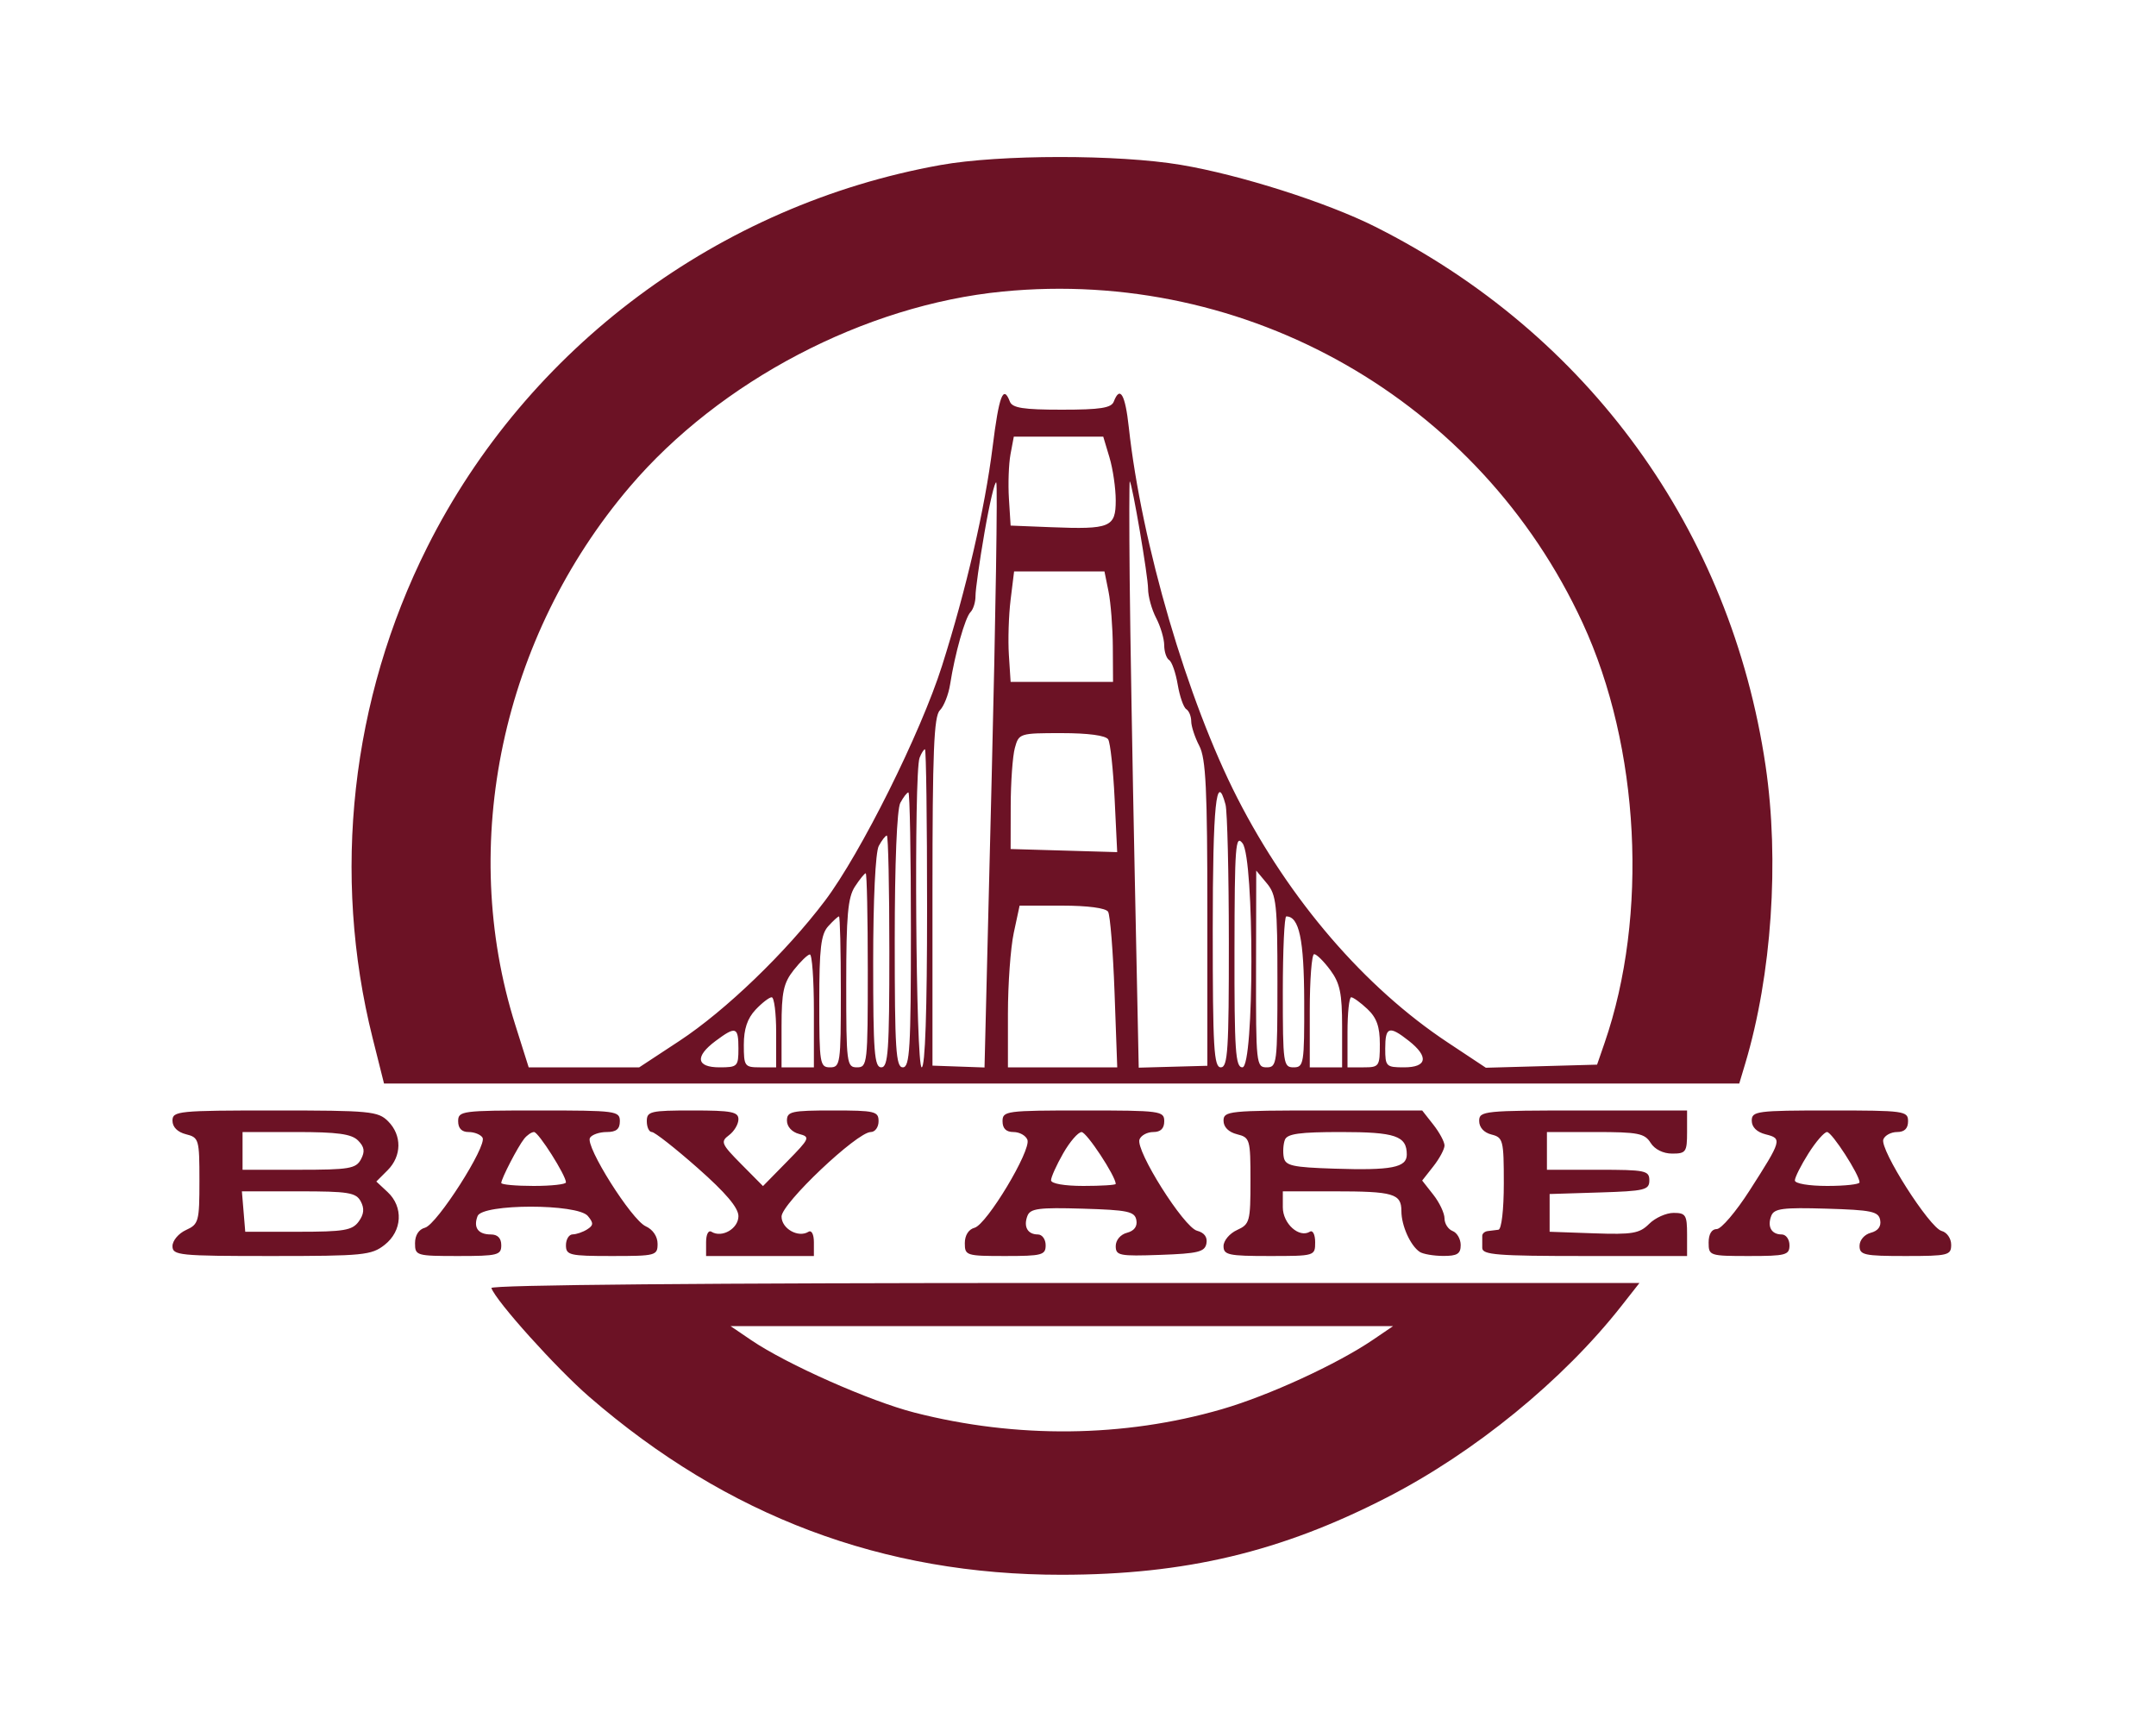 <svg xmlns="http://www.w3.org/2000/svg" width="400" height="320" viewBox="0 0 400 320" version="1.1"><path d="M 174.500 30.615 C 133.399 37.987, 97.831 64.463, 79.259 101.508 C 65.115 129.722, 61.508 162.177, 69.138 192.597 L 71.246 201 196.964 201 L 322.683 201 323.805 197.250 C 328.706 180.861, 330.156 159.596, 327.567 142.073 C 321.114 98.389, 294.749 61.972, 255.171 42.074 C 246.183 37.554, 230.090 32.431, 219.074 30.582 C 207.433 28.628, 185.484 28.644, 174.500 30.615 M 186 54.085 C 160.441 56.590, 133.557 70.671, 116.834 90.311 C 93.136 118.144, 84.975 156.493, 95.596 190.115 L 98.087 198 108.340 198 L 118.593 198 126.046 193.100 C 134.600 187.476, 145.812 176.683, 153.050 167.103 C 159.673 158.337, 170.833 135.940, 174.776 123.500 C 179.279 109.291, 182.728 94.366, 184.160 82.893 C 185.349 73.365, 186.135 71.304, 187.362 74.500 C 187.815 75.681, 189.867 76, 197 76 C 204.133 76, 206.185 75.681, 206.638 74.500 C 207.792 71.493, 208.757 73.138, 209.423 79.250 C 211.777 100.845, 220.291 129.909, 229.586 148.082 C 239.256 166.986, 253.197 183.178, 268.585 193.378 L 275.669 198.074 285.986 197.787 L 296.303 197.500 297.680 193.515 C 305.875 169.809, 304.251 138.562, 293.629 115.573 C 274.540 74.258, 231.435 49.632, 186 54.085 M 187.480 84.253 C 187.145 86.042, 187.012 89.754, 187.185 92.503 L 187.500 97.500 194.988 97.799 C 205.978 98.237, 207 97.815, 207 92.847 C 207 90.584, 206.479 86.992, 205.842 84.866 L 204.683 81 196.387 81 L 188.091 81 187.480 84.253 M 182.657 98.756 C 181.728 104.115, 180.975 109.422, 180.984 110.550 C 180.993 111.677, 180.576 113.027, 180.057 113.550 C 179.054 114.561, 177.169 121.242, 176.274 126.955 C 175.977 128.855, 175.118 131.024, 174.367 131.776 C 173.268 132.875, 173 139.461, 173 165.413 L 173 197.683 177.828 197.854 L 182.656 198.025 183.991 144.008 C 184.725 114.299, 185.105 89.771, 184.836 89.502 C 184.566 89.233, 183.586 93.397, 182.657 98.756 M 209.587 107.289 C 209.684 117.305, 210.101 141.826, 210.515 161.780 L 211.266 198.060 217.633 197.885 L 224 197.710 224 169.469 C 224 146.363, 223.728 140.708, 222.506 138.364 C 221.685 136.789, 221.010 134.739, 221.006 133.809 C 221.003 132.879, 220.589 131.864, 220.087 131.554 C 219.585 131.243, 218.871 129.194, 218.500 127 C 218.129 124.806, 217.415 122.757, 216.913 122.446 C 216.411 122.136, 215.997 120.896, 215.994 119.691 C 215.990 118.486, 215.315 116.211, 214.494 114.636 C 213.672 113.060, 213 110.620, 213 109.214 C 213 106.920, 210.086 89.807, 209.607 89.289 C 209.500 89.174, 209.491 97.274, 209.587 107.289 M 187.498 111.250 C 187.142 114.138, 186.997 118.750, 187.176 121.500 L 187.500 126.500 197 126.500 L 206.500 126.500 206.461 120 C 206.440 116.425, 206.082 111.813, 205.666 109.750 L 204.909 106 196.527 106 L 188.144 106 187.498 111.250 M 188.285 138.750 C 187.870 140.262, 187.524 145.100, 187.516 149.500 L 187.500 157.500 197.386 157.788 L 207.271 158.076 206.796 148.201 C 206.534 142.770, 205.996 137.803, 205.601 137.163 C 205.152 136.437, 201.905 136, 196.960 136 C 189.167 136, 189.026 136.045, 188.285 138.750 M 170.607 140.582 C 169.536 143.372, 169.910 198, 171 198 C 171.644 198, 172 187.500, 172 168.500 C 172 152.275, 171.823 139, 171.607 139 C 171.391 139, 170.941 139.712, 170.607 140.582 M 167.035 148.934 C 166.406 150.111, 166 160.102, 166 174.434 C 166 194.715, 166.209 198, 167.500 198 C 168.794 198, 169 194.500, 169 172.500 C 169 158.475, 168.791 147, 168.535 147 C 168.280 147, 167.605 147.870, 167.035 148.934 M 225 172.500 C 225 194.500, 225.206 198, 226.500 198 C 227.791 198, 227.998 194.756, 227.986 174.750 C 227.979 161.963, 227.701 150.488, 227.370 149.250 C 225.663 142.881, 225 149.386, 225 172.500 M 163.035 156.934 C 162.423 158.079, 162 166.859, 162 178.434 C 162 195.159, 162.218 198, 163.500 198 C 164.787 198, 165 194.944, 165 176.500 C 165 164.675, 164.791 155, 164.535 155 C 164.280 155, 163.605 155.870, 163.035 156.934 M 229.032 176.250 C 229.004 194.931, 229.212 198, 230.500 198 C 232.705 198, 232.735 159.354, 230.532 156.441 C 229.226 154.715, 229.060 156.907, 229.032 176.250 M 158.615 164.465 C 157.303 166.467, 157 169.848, 157 182.465 C 157 197.333, 157.086 198, 159 198 C 160.926 198, 161 197.333, 161 180 C 161 170.100, 160.827 162, 160.615 162 C 160.403 162, 159.503 163.109, 158.615 164.465 M 233.033 179.750 C 233.001 197.344, 233.072 198, 235 198 C 236.916 198, 237 197.333, 237 182.111 C 237 167.778, 236.807 165.990, 235.033 163.861 L 233.067 161.500 233.033 179.750 M 188.083 173.049 C 187.487 175.826, 187 182.576, 187 188.049 L 187 198 197.140 198 L 207.280 198 206.781 184.133 C 206.507 176.506, 205.967 169.756, 205.582 169.133 C 205.157 168.445, 201.799 168, 197.024 168 L 189.166 168 188.083 173.049 M 153.655 171.829 C 152.306 173.320, 152 175.907, 152 185.829 C 152 197.333, 152.110 198, 154 198 C 155.905 198, 156 197.333, 156 184 C 156 176.300, 155.845 170, 155.655 170 C 155.465 170, 154.565 170.823, 153.655 171.829 M 238 184 C 238 197.333, 238.095 198, 240 198 C 241.893 198, 241.998 197.344, 241.968 185.750 C 241.938 174.255, 241.039 170, 238.640 170 C 238.288 170, 238 176.300, 238 184 M 147.250 179.963 C 145.365 182.354, 145 184.047, 145 190.408 L 145 198 148 198 L 151 198 151 187.500 C 151 181.725, 150.662 177.025, 150.250 177.055 C 149.838 177.086, 148.488 178.394, 147.250 179.963 M 243 187.500 L 243 198 246 198 L 249 198 249 190.460 C 249 184.271, 248.608 182.388, 246.812 179.960 C 245.609 178.332, 244.259 177, 243.812 177 C 243.365 177, 243 181.725, 243 187.500 M 140.174 187.314 C 138.657 188.930, 138 190.893, 138 193.814 C 138 197.798, 138.145 198, 141 198 L 144 198 144 191.500 C 144 187.925, 143.628 185, 143.174 185 C 142.720 185, 141.370 186.042, 140.174 187.314 M 250 191.500 L 250 198 253 198 C 255.871 198, 256 197.814, 256 193.674 C 256 190.446, 255.413 188.797, 253.686 187.174 C 252.413 185.978, 251.063 185, 250.686 185 C 250.308 185, 250 187.925, 250 191.500 M 132.750 193.115 C 128.873 196.008, 129.179 198, 133.500 198 C 136.833 198, 137 197.833, 137 194.500 C 137 190.465, 136.514 190.307, 132.750 193.115 M 257 194.500 C 257 197.833, 257.167 198, 260.500 198 C 264.782 198, 265.128 196.032, 261.365 193.073 C 257.731 190.214, 257 190.453, 257 194.500 M 32 207.892 C 32 209.075, 32.936 210.018, 34.500 210.411 C 36.906 211.015, 37 211.339, 37 219.040 C 37 226.606, 36.864 227.105, 34.500 228.182 C 33.125 228.808, 32 230.149, 32 231.161 C 32 232.880, 33.201 233, 50.365 233 C 67.430 233, 68.917 232.853, 71.365 230.927 C 74.633 228.357, 74.880 223.898, 71.909 221.130 L 69.818 219.182 71.909 217.091 C 74.549 214.451, 74.588 210.588, 72 208 C 70.140 206.140, 68.667 206, 51 206 C 33.030 206, 32 206.103, 32 207.892 M 85 208 C 85 209.313, 85.667 210, 86.941 210 C 88.009 210, 89.170 210.466, 89.522 211.036 C 90.432 212.508, 81.066 227.170, 78.845 227.751 C 77.703 228.050, 77 229.141, 77 230.617 C 77 232.929, 77.238 233, 85 233 C 92.333 233, 93 232.833, 93 231 C 93 229.687, 92.333 229, 91.059 229 C 88.703 229, 87.785 227.725, 88.604 225.590 C 89.492 223.275, 107.144 223.263, 109.063 225.576 C 110.147 226.883, 110.126 227.308, 108.936 228.061 C 108.146 228.561, 106.938 228.976, 106.250 228.985 C 105.563 228.993, 105 229.900, 105 231 C 105 232.843, 105.667 233, 113.500 233 C 121.662 233, 122 232.910, 122 230.737 C 122 229.374, 121.128 228.082, 119.805 227.487 C 117.165 226.300, 108.521 212.584, 109.458 211.069 C 109.821 210.481, 111.216 210, 112.559 210 C 114.333 210, 115 209.454, 115 208 C 115 206.089, 114.333 206, 100 206 C 85.667 206, 85 206.089, 85 208 M 120 208 C 120 209.100, 120.423 210, 120.939 210 C 121.455 210, 125.280 213.003, 129.439 216.673 C 134.653 221.276, 137 224.048, 137 225.606 C 137 227.919, 133.938 229.698, 132.009 228.506 C 131.431 228.148, 131 228.974, 131 230.441 L 131 233 141 233 L 151 233 151 230.441 C 151 228.974, 150.569 228.148, 149.991 228.506 C 148.097 229.676, 145 227.922, 145 225.679 C 145 223.270, 159.010 210, 161.553 210 C 162.349 210, 163 209.100, 163 208 C 163 206.157, 162.333 206, 154.500 206 C 146.842 206, 146 206.187, 146 207.883 C 146 208.993, 146.920 210.007, 148.239 210.352 C 150.366 210.908, 150.255 211.165, 146.017 215.482 L 141.557 220.027 137.528 215.962 C 133.817 212.215, 133.638 211.793, 135.250 210.588 C 136.213 209.868, 137 208.542, 137 207.640 C 137 206.249, 135.711 206, 128.500 206 C 120.667 206, 120 206.157, 120 208 M 186 208 C 186 209.344, 186.667 210, 188.031 210 C 189.149 210, 190.311 210.646, 190.614 211.436 C 191.357 213.373, 183.063 227.171, 180.799 227.763 C 179.702 228.050, 179 229.163, 179 230.617 C 179 232.916, 179.265 233, 186.500 233 C 193.333 233, 194 232.822, 194 231 C 194 229.900, 193.352 229, 192.559 229 C 190.655 229, 189.846 227.565, 190.617 225.555 C 191.144 224.183, 192.733 223.975, 200.859 224.215 C 209.238 224.463, 210.522 224.735, 210.825 226.321 C 211.051 227.500, 210.438 228.334, 209.087 228.688 C 207.883 229.002, 207 230.048, 207 231.157 C 207 232.923, 207.675 233.057, 215.239 232.790 C 222.281 232.542, 223.528 232.235, 223.826 230.679 C 224.051 229.501, 223.439 228.666, 222.092 228.314 C 219.625 227.669, 210.632 213.402, 211.411 211.370 C 211.701 210.617, 212.851 210, 213.969 210 C 215.333 210, 216 209.344, 216 208 C 216 206.089, 215.333 206, 201 206 C 186.667 206, 186 206.089, 186 208 M 227 207.892 C 227 209.075, 227.936 210.018, 229.500 210.411 C 231.906 211.015, 232 211.339, 232 219.040 C 232 226.606, 231.864 227.105, 229.500 228.182 C 228.125 228.808, 227 230.149, 227 231.161 C 227 232.802, 227.914 233, 235.500 233 C 243.952 233, 244 232.986, 244 230.441 C 244 229.026, 243.562 228.152, 243.021 228.487 C 241.027 229.719, 238 226.992, 238 223.965 L 238 221 247.418 221 C 258.559 221, 260 221.421, 260 224.673 C 260 227.365, 261.670 231.080, 263.400 232.235 C 264.005 232.639, 265.962 232.976, 267.750 232.985 C 270.355 232.997, 271 232.597, 271 230.969 C 271 229.851, 270.325 228.678, 269.500 228.362 C 268.675 228.045, 268 226.995, 268 226.028 C 268 225.061, 267.067 223.084, 265.927 221.635 L 263.855 219 265.927 216.365 C 267.067 214.916, 268 213.177, 268 212.500 C 268 211.823, 267.067 210.084, 265.927 208.635 L 263.855 206 245.427 206 C 228.019 206, 227 206.105, 227 207.892 M 274.429 207.945 C 274.429 209.138, 275.313 210.113, 276.714 210.464 C 278.870 211.006, 279 211.519, 279 219.519 C 279 224.423, 278.578 228.053, 278 228.125 C 277.450 228.194, 276.550 228.306, 276 228.375 C 275.450 228.444, 275 228.838, 275 229.250 C 275 229.662, 275 230.675, 275 231.500 C 275 232.781, 277.778 233, 294 233 L 313 233 313 229 C 313 225.400, 312.750 225, 310.500 225 C 309.125 225, 307.082 225.918, 305.960 227.040 C 304.182 228.818, 302.869 229.042, 295.710 228.790 L 287.500 228.500 287.500 225 L 287.500 221.500 296.750 221.212 C 305.177 220.951, 306 220.750, 306 218.962 C 306 217.150, 305.273 217, 296.500 217 L 287 217 287 213.500 L 287 210 295.992 210 C 303.900 210, 305.133 210.241, 306.232 212 C 306.991 213.215, 308.564 214, 310.241 214 C 312.793 214, 313 213.700, 313 210 L 313 206 293.714 206 C 275.276 206, 274.429 206.085, 274.429 207.945 M 325 207.892 C 325 209.093, 325.945 210.020, 327.591 210.433 C 330.677 211.208, 330.596 211.490, 324.595 220.853 C 322.075 224.784, 319.335 228, 318.507 228 C 317.566 228, 317 228.940, 317 230.500 C 317 232.944, 317.167 233, 324.500 233 C 331.333 233, 332 232.822, 332 231 C 332 229.900, 331.352 229, 330.559 229 C 328.655 229, 327.846 227.565, 328.617 225.555 C 329.144 224.183, 330.733 223.975, 338.859 224.215 C 347.238 224.463, 348.522 224.735, 348.825 226.321 C 349.051 227.500, 348.438 228.334, 347.087 228.688 C 345.903 228.997, 345 230.048, 345 231.117 C 345 232.813, 345.842 233, 353.500 233 C 361.460 233, 362 232.867, 362 230.906 C 362 229.744, 361.212 228.607, 360.229 228.350 C 357.986 227.763, 348.710 213.197, 349.413 211.366 C 349.701 210.615, 350.851 210, 351.969 210 C 353.333 210, 354 209.344, 354 208 C 354 206.092, 353.333 206, 339.500 206 C 325.944 206, 325 206.123, 325 207.892 M 45 213.500 L 45 217 55.465 217 C 64.781 217, 66.043 216.788, 66.963 215.069 C 67.743 213.612, 67.611 212.754, 66.427 211.569 C 65.211 210.354, 62.616 210, 54.929 210 L 45 210 45 213.500 M 97.247 211.250 C 96.074 212.720, 93 218.655, 93 219.450 C 93 219.753, 95.700 220, 99 220 C 102.300 220, 105 219.702, 105 219.338 C 105 218.043, 99.901 210, 99.080 210 C 98.621 210, 97.796 210.563, 97.247 211.250 M 197.250 213.956 C 196.012 216.123, 195 218.370, 195 218.948 C 195 219.567, 197.469 220, 201 220 C 204.300 220, 207 219.832, 207 219.626 C 207 218.200, 201.599 210.002, 200.665 210.008 C 200.024 210.012, 198.488 211.789, 197.250 213.956 M 238.384 211.442 C 238.080 212.234, 237.986 213.697, 238.177 214.692 C 238.475 216.249, 239.769 216.541, 247.511 216.794 C 258.167 217.143, 261 216.594, 261 214.181 C 261 210.719, 258.896 210, 248.769 210 C 241.129 210, 238.814 210.321, 238.384 211.442 M 335.513 213.980 C 334.131 216.169, 333 218.419, 333 218.980 C 333 219.560, 335.589 220, 339 220 C 342.300 220, 345 219.702, 345 219.338 C 345 217.945, 339.870 210, 338.970 210 C 338.450 210, 336.894 211.791, 335.513 213.980 M 45.190 224.750 L 45.500 228.500 55.332 228.500 C 63.817 228.500, 65.354 228.241, 66.544 226.612 C 67.528 225.264, 67.638 224.191, 66.926 222.862 C 66.051 221.227, 64.646 221, 55.404 221 L 44.879 221 45.190 224.750 M 91.167 238.940 C 92.042 241.411, 103.238 253.849, 109.349 259.142 C 134.925 281.290, 163.815 292.164, 197 292.132 C 219.927 292.110, 237.638 287.897, 257.332 277.780 C 273.632 269.408, 290.011 256.029, 300.834 242.246 L 304.168 238 197.501 238 C 131.332 238, 90.960 238.357, 91.167 238.940 M 139.401 248.626 C 145.951 253.077, 161.392 259.926, 169.646 262.042 C 188.584 266.896, 208.526 266.681, 226.657 261.427 C 235.370 258.902, 248.042 253.082, 254.744 248.528 L 258.464 246 197 246 L 135.536 246 139.401 248.626" stroke="none" fill="#6c1225" fill-rule="evenodd"/></svg>